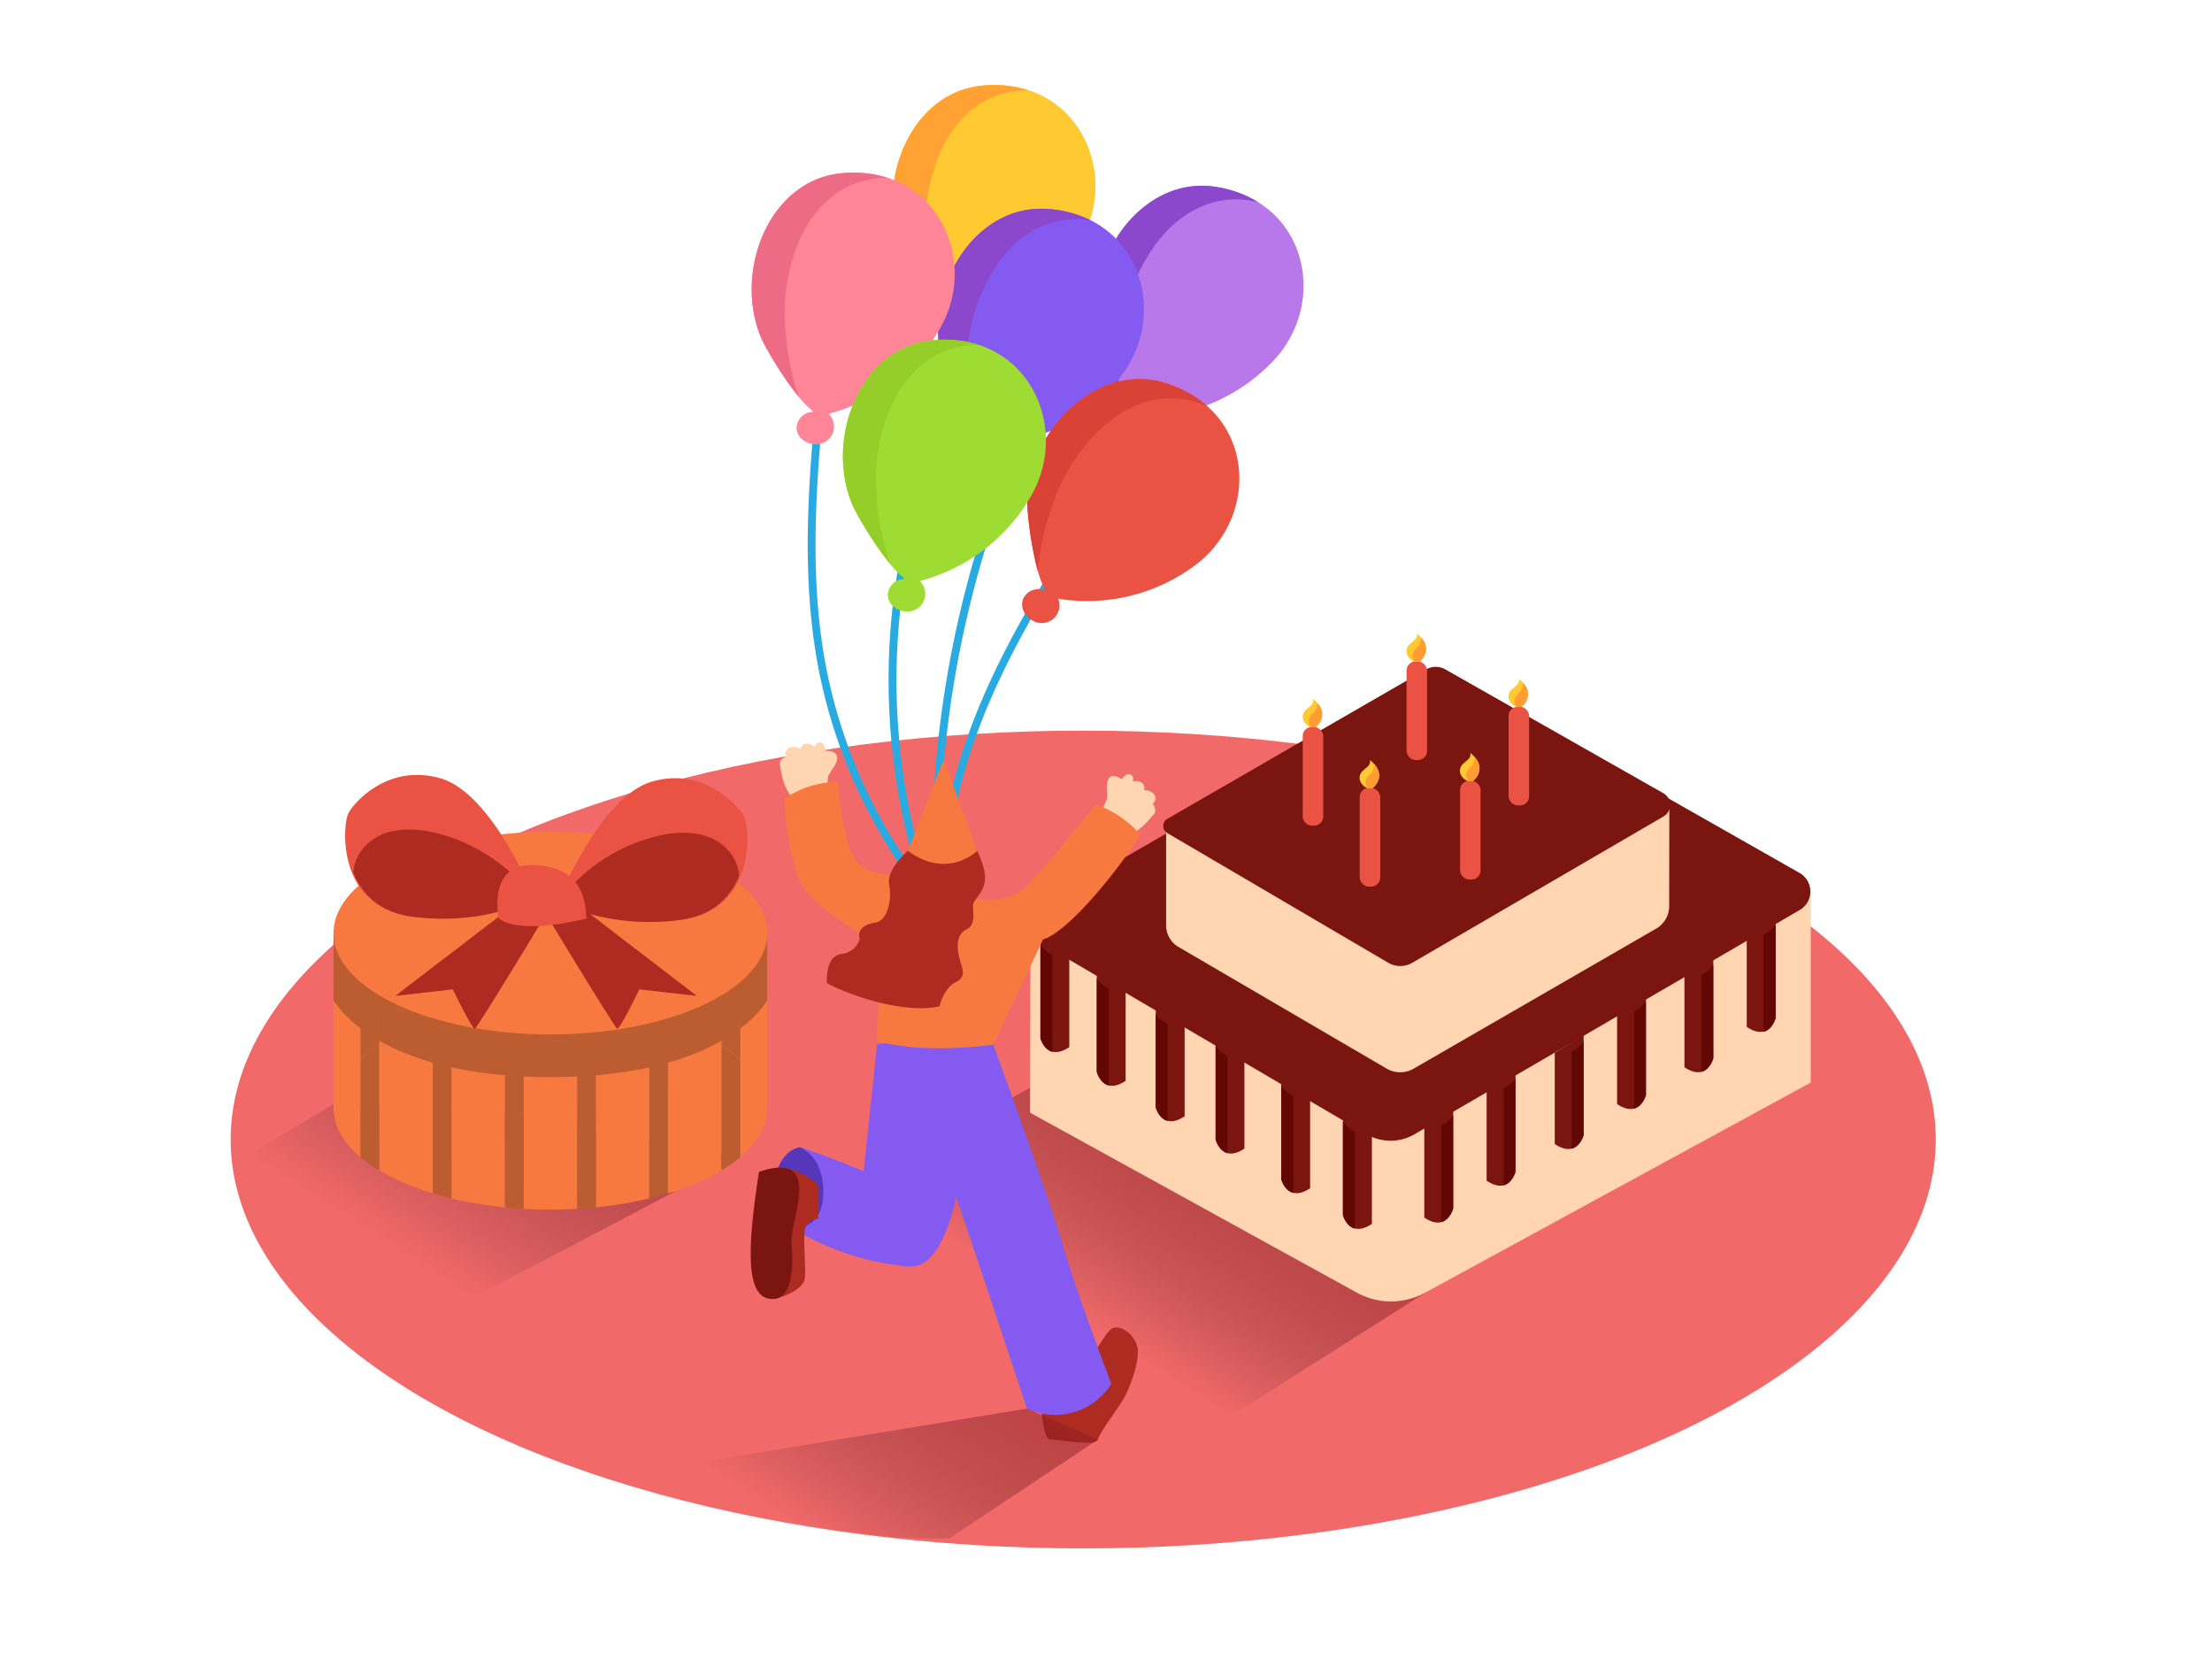 <svg id="Layer_1" data-name="Layer 1" xmlns="http://www.w3.org/2000/svg" xmlns:xlink="http://www.w3.org/1999/xlink" viewBox="0 0 400 300"><defs><linearGradient id="linear-gradient" x1="75.83" y1="228.72" x2="109.82" y2="175.57" gradientUnits="userSpaceOnUse"><stop offset="0" stop-opacity="0"/><stop offset="1" stop-color="#c1272d"/></linearGradient><linearGradient id="linear-gradient-2" x1="193.13" y1="237.67" x2="220.27" y2="195.23" xlink:href="#linear-gradient"/><linearGradient id="linear-gradient-3" x1="145.54" y1="276.84" x2="175.83" y2="229.48" xlink:href="#linear-gradient"/></defs><title>#31-40</title><ellipse cx="195.88" cy="206.06" rx="154.17" ry="73.94" fill="#f2696a"/><path d="M71.49,242.06l62.37-32.8L66,196.27,41.7,210.79C62.41,240.07,67.86,247.2,71.49,242.06Z" opacity="0.68" fill="url(#linear-gradient)"/><path d="M211.15,263.32l46.55-29.53-67.39-39.26-48.43,26.19C148.19,224.57,204.94,259.32,211.15,263.32Z" opacity="0.68" fill="url(#linear-gradient-2)"/><path d="M167.56,165.11a108,108,0,0,0,5.49,35.15l1.12-1.22c-.17-.53-.33-1.07-.5-1.61a1.33,1.33,0,0,1-.49-1.57A106.84,106.84,0,0,1,169,169a166.92,166.92,0,0,0,6.35,24.34l.13-.16a1.19,1.19,0,0,1,.76-.44l.31-.26a166.48,166.48,0,0,1-5.16-18.66.69.69,0,0,0,.1-.55c-2-8.8-1.74-18.16-1.35-27.13a190.25,190.25,0,0,1,2.95-26,192.79,192.79,0,0,1,16.18-49.26c.4-.82-.83-1.55-1.23-.72a192.79,192.79,0,0,0-19.35,76.67c-.2,4.91-.33,9.91-.09,14.88a118.81,118.81,0,0,1,.77-79.6c.32-.86-1.06-1.24-1.38-.38a120.08,120.08,0,0,0-1.86,77,94.49,94.49,0,0,1-17-39.44c-3-17.1-1.32-34.58.33-51.74.09-.91-1.34-.91-1.43,0-1.7,17.74-3.41,35.81,0,53.46a96.12,96.12,0,0,0,19.11,41.4.65.65,0,0,0,.26.2c.22.62.45,1.23.67,1.85A.66.66,0,0,0,167.56,165.11Z" fill="#29abe2"/><path d="M195.07,95.2c-12.76,19.53-24.92,41-25.12,64.79a.65.65,0,0,0-.08.36c0,.33.05.66.07,1,0,.72,0,1.45.06,2.17a.72.72,0,0,0-.69.88q.63,2.68,1.37,5.32a196.23,196.23,0,0,0,5.92,22.73q.59-.51,1.21-1c-.92-2.85-1.79-5.71-2.58-8.6q1.65,4,3.59,7.89c.4-.26.82-.51,1.25-.74a118.7,118.7,0,0,1-7.35-18.44,81.82,81.82,0,0,1-1.36-10.21c-.25-24.06,12.05-45.74,24.93-65.45C196.81,95.15,195.57,94.43,195.07,95.2Z" fill="#29abe2"/><path d="M219.75,33.78c-13.32-2-23.57,12.93-21.3,25.75.32,1.83,3.09,11.47,5.83,14.79l-.11.1a3,3,0,0,0-3.39,1.76c-.71,1.75.66,3.53,2.31,4a3.21,3.21,0,0,0,3.79-4.73,32.67,32.67,0,0,0,23.72-10.57C240.12,54.31,236.29,36.32,219.75,33.78Z" fill="#b878ea"/><path d="M202.85,59.78a33.63,33.63,0,0,1,5.77-15.1c4.6-6.55,11.44-10,18.92-8.1a20.38,20.38,0,0,0-7.79-2.81c-13.32-2-23.57,12.93-21.3,25.75a63.24,63.24,0,0,0,4,11.68A44.36,44.36,0,0,1,202.85,59.78Z" fill="#8b48cc"/><path d="M177.69,15.45c-13.42,1.24-19.74,18.26-14.43,30.14C164,47.29,169,56,172.49,58.53l-.09.12a3,3,0,0,0-2.87,2.53c-.27,1.88,1.5,3.26,3.22,3.34A3.21,3.21,0,0,0,175.29,59a32.67,32.67,0,0,0,20.46-16C202.43,30.45,194.35,13.91,177.69,15.45Z" fill="#ffc931"/><path d="M167.59,44.78a33.63,33.63,0,0,1,1.94-16c2.88-7.47,8.67-12.52,16.4-12.44a20.38,20.38,0,0,0-8.24-.84c-13.42,1.24-19.74,18.26-14.43,30.14A63.24,63.24,0,0,0,169.94,56,44.36,44.36,0,0,1,167.59,44.78Z" fill="#ffa133"/><path d="M189.23,37.77C175.77,37,166.95,52.82,170.4,65.38c.49,1.79,4.13,11.13,7.17,14.18l-.1.11a3,3,0,0,0-3.22,2.07c-.55,1.81,1,3.45,2.67,3.79a3.21,3.21,0,0,0,3.34-5.06A32.67,32.67,0,0,0,202.9,67.75C211.41,56.34,205.93,38.77,189.23,37.77Z" fill="#855af1"/><path d="M174.81,65.23a33.63,33.63,0,0,1,4.35-15.56c4-6.94,10.46-11.06,18.09-9.81a20.38,20.38,0,0,0-8-2.08C175.77,37,166.95,52.82,170.4,65.38a63.24,63.24,0,0,0,5,11.26A44.36,44.36,0,0,1,174.81,65.23Z" fill="#8b48cc"/><path d="M152.23,31.3c-13.42,1.24-19.74,18.26-14.43,30.14.76,1.7,5.77,10.38,9.24,12.93l-.09.12A3,3,0,0,0,144.08,77c-.27,1.88,1.5,3.26,3.22,3.34a3.21,3.21,0,0,0,2.53-5.51,32.67,32.67,0,0,0,20.46-16C177,46.29,168.9,29.76,152.23,31.3Z" fill="#ff8597"/><path d="M142.14,60.62a33.63,33.63,0,0,1,1.94-16c2.88-7.47,8.67-12.52,16.4-12.44a20.38,20.38,0,0,0-8.24-.84c-13.42,1.24-19.74,18.26-14.43,30.14a63.24,63.24,0,0,0,6.68,10.37A44.36,44.36,0,0,1,142.14,60.62Z" fill="#ed6b84"/><path d="M211.15,69.38c-12.78-4.29-25.43,8.73-25.38,21.74,0,1.86,1.09,11.82,3.22,15.56l-.13.08a3,3,0,0,0-3.64,1.16c-1,1.61.05,3.59,1.59,4.35a3.21,3.21,0,0,0,4.54-4,32.67,32.67,0,0,0,25.18-6.37C227.72,93.1,227,74.71,211.15,69.38Z" fill="#ea5343"/><path d="M190.07,92.13a33.63,33.63,0,0,1,8.26-13.89c5.65-5.67,13-7.95,20-4.76a20.38,20.38,0,0,0-7.2-4.1c-12.78-4.29-25.43,8.73-25.38,21.74a63.24,63.24,0,0,0,1.92,12.19A44.36,44.36,0,0,1,190.07,92.13Z" fill="#db4237"/><path d="M168.73,61.51C155.31,62.75,149,79.76,154.3,91.65c.76,1.7,5.77,10.38,9.24,12.93l-.09.12a3,3,0,0,0-2.87,2.53c-.27,1.88,1.5,3.26,3.22,3.34a3.21,3.21,0,0,0,2.53-5.51,32.67,32.67,0,0,0,20.46-16C193.47,76.5,185.39,60,168.73,61.51Z" fill="#9edc33"/><path d="M158.64,90.83a33.63,33.63,0,0,1,1.94-16c2.88-7.47,8.67-12.52,16.4-12.44a20.38,20.38,0,0,0-8.24-.84C155.31,62.75,149,79.76,154.3,91.65A63.24,63.24,0,0,0,161,102,44.36,44.36,0,0,1,158.64,90.83Z" fill="#95ce29"/><polyline points="60.31 168.73 60.31 200.4 138.75 200.4 138.75 168.73" fill="#f77940"/><path d="M99.53,182.06c-12.58,0-23.77,2.77-30.95,7.08v22.51a43.26,43.26,0,0,0,9.67,4.14V189.25a1.7,1.7,0,1,1,3.38,0v27.46a72.19,72.19,0,0,0,9.67,1.61V189.91a1.7,1.7,0,1,1,3.38,0v28.68c1.59.09,3.2.14,4.84.14s3.25-.05,4.84-.14V191.22a1.7,1.7,0,1,1,3.38,0v27.1a72.19,72.19,0,0,0,9.67-1.61v-27a1.7,1.7,0,1,1,3.38,0v26.1a43.26,43.26,0,0,0,9.67-4.14V189.14C123.3,184.83,112.11,182.06,99.53,182.06Z" fill="#f77940"/><path d="M60.31,200.4c0,3.22,1.78,6.24,4.89,8.86V191.53C62.08,194.16,60.31,197.18,60.31,200.4Z" fill="#f77940"/><path d="M138.75,200.4c0-3.22-1.78-6.24-4.89-8.86v17.73C137,206.63,138.75,203.61,138.75,200.4Z" fill="#f77940"/><path d="M65.19,191.53v17.73a25.89,25.89,0,0,0,3.38,2.39V189.14A25.89,25.89,0,0,0,65.19,191.53Z" fill="#f77940"/><path d="M78.25,189.25v26.54q1.64.5,3.38.91V189.25A1.7,1.7,0,1,0,78.25,189.25Z" fill="#f77940"/><path d="M91.31,189.91v28.41q1.67.17,3.38.26V189.91A1.7,1.7,0,1,0,91.31,189.91Z" fill="#f77940"/><path d="M104.37,191.22v27.37q1.72-.1,3.38-.26v-27.1A1.7,1.7,0,1,0,104.37,191.22Z" fill="#f77940"/><path d="M117.42,189.69v27q1.74-.42,3.38-.91v-26.1A1.7,1.7,0,1,0,117.42,189.69Z" fill="#f77940"/><path d="M130.48,189.14v22.51a25.88,25.88,0,0,0,3.38-2.39V191.53A25.89,25.89,0,0,0,130.48,189.14Z" fill="#f77940"/><path d="M65.19,191.53v17.73a25.89,25.89,0,0,0,3.38,2.39V189.14A25.89,25.89,0,0,0,65.19,191.53Z" opacity="0.24"/><path d="M78.25,189.25v26.54q1.64.5,3.38.91V189.25A1.7,1.7,0,1,0,78.25,189.25Z" opacity="0.24"/><path d="M91.31,189.91v28.41q1.67.17,3.38.26V189.91A1.7,1.7,0,1,0,91.31,189.91Z" opacity="0.24"/><path d="M104.37,191.22v27.37q1.72-.1,3.38-.26v-27.1A1.7,1.7,0,1,0,104.37,191.22Z" opacity="0.24"/><path d="M117.42,189.69v27q1.74-.42,3.38-.91v-26.1A1.7,1.7,0,1,0,117.42,189.69Z" opacity="0.24"/><path d="M130.48,189.14v22.51a25.88,25.88,0,0,0,3.38-2.39V191.53A25.89,25.89,0,0,0,130.48,189.14Z" opacity="0.24"/><path d="M60.31,168.73v12.1s7.16,13.95,39.22,13.95,39.22-13.95,39.22-13.95v-12.1" fill="#f77940"/><path d="M60.31,168.73v12.1s7.16,13.95,39.22,13.95,39.22-13.95,39.22-13.95v-12.1" opacity="0.24"/><path d="M68.58,183.1a1.7,1.7,0,1,0-3.38,0v8.43a25.89,25.89,0,0,1,3.38-2.39Z" fill="#f77940"/><path d="M133.86,184a1.7,1.7,0,1,0-3.38,0v5.12a25.89,25.89,0,0,1,3.38,2.39Z" fill="#f77940"/><ellipse cx="99.53" cy="168.73" rx="39.22" ry="18.33" fill="#f77940"/><path d="M96.62,162.33s-7.59-18.94-17-21.6S64.08,145,63,147.06s-2.17,16.84,11.21,18.65S96.62,162.33,96.62,162.33Z" fill="#ea5343"/><path d="M96.38,162.23a31.42,31.42,0,0,0-19-11.92c-4-.69-8.57-.42-11.49,2.86a7.63,7.63,0,0,0-2,4.58c1.49,3.72,4.57,7.15,10.57,8,12.27,1.66,20.87-2.57,22.21-3.27A1,1,0,0,1,96.38,162.23Z" fill="#ad2b21"/><path d="M100.93,162.92s7.59-18.94,17-21.6,15.54,4.32,16.63,6.34,2.17,16.84-11.21,18.65S100.93,162.92,100.93,162.92Z" fill="#ea5343"/><path d="M101.17,162.82a31.42,31.42,0,0,1,19-11.92c4-.69,8.57-.42,11.49,2.86a7.63,7.63,0,0,1,2,4.58c-1.49,3.72-4.57,7.15-10.57,8-12.27,1.66-20.87-2.57-22.21-3.27A1,1,0,0,0,101.17,162.82Z" fill="#ad2b21"/><path d="M92.62,163.9,71.49,180.09l10.39-1.18s3.52,7.3,4,7.11,13.6-21.9,13.6-21.9" fill="#ad2b21"/><path d="M104.9,163.9,126,180.09l-10.39-1.18s-3.52,7.3-4,7.11S98,164.12,98,164.12" fill="#ad2b21"/><path d="M90.19,166.1S88,156,96.62,156.42s9.23,6.22,9.43,9.68C106,166.1,94.45,169.2,90.19,166.1Z" fill="#ea5343"/><path d="M68.58,183.1a1.7,1.7,0,1,0-3.38,0v8.43a25.89,25.89,0,0,1,3.38-2.39Z" opacity="0.24"/><path d="M133.86,184a1.7,1.7,0,1,0-3.38,0v5.12a25.89,25.89,0,0,1,3.38,2.39Z" opacity="0.24"/><path d="M186.34,166.93l-.07,34.28,59.1,32.55a12.83,12.83,0,0,0,12.33,0l69.74-38V161.17" fill="#ffd5b2"/><path d="M291.84,146.9c-.58-.86-2,0-1.41.82,1,1.48,1.32,3.84.08,5.35-1.46,1.77-3.08.18-4.1-1.33a7.37,7.37,0,0,1,.13-8.64c.64-.83-.78-1.64-1.41-.82a9.07,9.07,0,0,0,2.15,12.62c2.1,1.42,3.5,1,4.79-1.27A6.31,6.31,0,0,0,291.84,146.9Z" fill="#1cd42e"/><path d="M188.27,163.79l71.31-41.17a3.87,3.87,0,0,1,3.85,0l62,35.24a3.87,3.87,0,0,1,0,6.71l-69.62,40.53a8.63,8.63,0,0,1-8.71,0l-58.92-34.59A3.87,3.87,0,0,1,188.27,163.79Z" fill="#7a160f"/><path d="M301.87,145.75l-91,3.63v17.95a4.53,4.53,0,0,0,2.24,3.91l37.64,22a4.88,4.88,0,0,0,4.9,0l43.85-25.32a4.69,4.69,0,0,0,2.34-4.06Z" fill="#ffd5b2"/><path d="M281.38,140.83c-.41-.6-1.4,0-1,.58a3.28,3.28,0,0,1,.06,3.75c-1,1.24-2.16.12-2.87-.93a5.16,5.16,0,0,1,.09-6.05c.45-.58-.54-1.15-1-.58a6.35,6.35,0,0,0,1.5,8.84c1.47,1,2.45.67,3.36-.89A4.42,4.42,0,0,0,281.38,140.83Z" fill="#1cd42e"/><path d="M211.12,148.06l46.74-27a3.55,3.55,0,0,1,3.53,0l39.4,22.38a2.43,2.43,0,0,1,0,4.22L255.39,174.1a4.31,4.31,0,0,1-4.35,0l-39.93-23.44A1.49,1.49,0,0,1,211.12,148.06Z" fill="#7a160f"/><path d="M321.09,166v18.05s-1.13,4.39-5.22,1.65v-16.5Z" fill="#7a160f"/><path d="M318.92,169V186.6c1.64-.43,2.17-2.46,2.17-2.46V167.2A5.36,5.36,0,0,1,318.92,169Z" fill="#630704"/><path d="M309.82,173.29v18.05s-1.13,4.39-5.22,1.65V176.5Z" fill="#7a160f"/><path d="M307.65,176.3v17.55c1.64-.43,2.17-2.46,2.17-2.46V174.46A5.36,5.36,0,0,1,307.65,176.3Z" fill="#630704"/><path d="M297.64,179.92V198s-1.13,4.39-5.22,1.65v-16.5Z" fill="#7a160f"/><path d="M295.47,182.94v17.55c1.64-.43,2.17-2.46,2.17-2.46V181.09A5.36,5.36,0,0,1,295.47,182.94Z" fill="#630704"/><path d="M286.37,187.18v18.05s-1.13,4.39-5.22,1.65v-16.5Z" fill="#7a160f"/><path d="M284.2,190.19v17.55c1.64-.43,2.17-2.46,2.17-2.46V188.34A5.36,5.36,0,0,1,284.2,190.19Z" fill="#630704"/><path d="M274.05,193.81v18.05s-1.13,4.39-5.22,1.65V197Z" fill="#7a160f"/><path d="M271.88,196.82v17.55c1.64-.43,2.17-2.46,2.17-2.46V195A5.36,5.36,0,0,1,271.88,196.82Z" fill="#630704"/><path d="M262.78,200.48v18.05s-1.13,4.39-5.22,1.65v-16.5Z" fill="#7a160f"/><path d="M260.61,203.5V221c1.64-.43,2.17-2.46,2.17-2.46V201.65A5.36,5.36,0,0,1,260.61,203.5Z" fill="#630704"/><path d="M188.14,169.65v18.05s1.13,4.39,5.22,1.65v-16.5Z" fill="#7a160f"/><path d="M190.31,172.67v17.55c-1.64-.43-2.17-2.46-2.17-2.46V170.82A5.36,5.36,0,0,0,190.31,172.67Z" fill="#630704"/><path d="M198.33,175.75V193.8s1.13,4.39,5.22,1.65V179Z" fill="#7a160f"/><path d="M200.5,178.76v17.55c-1.64-.43-2.17-2.46-2.17-2.46V176.91A5.36,5.36,0,0,0,200.5,178.76Z" fill="#630704"/><path d="M209,182.16v18.05s1.13,4.39,5.22,1.65v-16.5Z" fill="#7a160f"/><path d="M211.15,185.17v17.55c-1.64-.43-2.17-2.46-2.17-2.46V183.32A5.36,5.36,0,0,0,211.15,185.17Z" fill="#630704"/><path d="M219.81,188v18.05s1.13,4.39,5.22,1.65v-16.5Z" fill="#7a160f"/><path d="M222,191v17.55c-1.64-.43-2.17-2.46-2.17-2.46V189.17A5.36,5.36,0,0,0,222,191Z" fill="#630704"/><path d="M231.69,195.17v18.05s1.13,4.39,5.22,1.65v-16.5Z" fill="#7a160f"/><path d="M233.86,198.18v17.55c-1.64-.43-2.17-2.46-2.17-2.46V196.34A5.36,5.36,0,0,0,233.86,198.18Z" fill="#630704"/><path d="M242.86,201.62v18.05s1.13,4.39,5.22,1.65v-16.5Z" fill="#7a160f"/><path d="M245,204.64v17.55c-1.64-.43-2.17-2.46-2.17-2.46V202.79A5.36,5.36,0,0,0,245,204.64Z" fill="#630704"/><rect x="272.8" y="127.8" width="3.71" height="17.84" rx="1.64" ry="1.64" fill="#ea5343"/><path d="M274.21,127.86s-1.58-.66-1.41-2.11,2.15-1.59,1.86-3c0,0,3.43,2.42.44,5.09" fill="#ffc931"/><path d="M275.44,123.51a2.3,2.3,0,0,1-.27,1.12c-.28.53-.81.87-1.1,1.38a1.55,1.55,0,0,0,.22,1.84h.8A2.8,2.8,0,0,0,275.44,123.51Z" fill="#ff9d33"/><rect x="254.35" y="119.6" width="3.71" height="17.84" rx="1.64" ry="1.64" fill="#ea5343"/><path d="M255.76,119.66s-1.58-.66-1.41-2.11,2.15-1.59,1.86-3c0,0,3.43,2.42.44,5.09" fill="#ffc931"/><path d="M257,115.31a2.3,2.3,0,0,1-.27,1.12c-.28.53-.81.87-1.1,1.38a1.55,1.55,0,0,0,.22,1.84h.8A2.8,2.8,0,0,0,257,115.31Z" fill="#ff9d33"/><rect x="235.57" y="131.46" width="3.71" height="17.84" rx="1.64" ry="1.64" fill="#ea5343"/><path d="M237,131.52s-1.58-.66-1.41-2.11,2.15-1.59,1.86-3c0,0,3.43,2.42.44,5.09" fill="#ffc931"/><path d="M238.22,127.17a2.3,2.3,0,0,1-.27,1.12c-.28.53-.81.87-1.1,1.38a1.55,1.55,0,0,0,.22,1.84h.8A2.8,2.8,0,0,0,238.22,127.17Z" fill="#ff9d33"/><rect x="264.03" y="141.21" width="3.71" height="17.84" rx="1.64" ry="1.64" fill="#ea5343"/><path d="M265.43,141.27s-1.58-.66-1.41-2.11,2.15-1.59,1.86-3c0,0,3.43,2.42.44,5.09" fill="#ffc931"/><path d="M266.67,136.92a2.3,2.3,0,0,1-.27,1.12c-.28.53-.81.87-1.1,1.38a1.55,1.55,0,0,0,.22,1.84h.8A2.8,2.8,0,0,0,266.67,136.92Z" fill="#ff9d33"/><rect x="245.88" y="142.49" width="3.71" height="17.84" rx="1.64" ry="1.64" fill="#ea5343"/><path d="M247.28,142.55s-1.58-.66-1.41-2.11,2.15-1.59,1.86-3c0,0,3.43,2.42.44,5.09" fill="#ffc931"/><path d="M248.52,138.2a2.3,2.3,0,0,1-.27,1.12c-.28.53-.81.87-1.1,1.38a1.55,1.55,0,0,0,.22,1.84h.8A2.8,2.8,0,0,0,248.52,138.2Z" fill="#ff9d33"/><path d="M202.84,140.92c.36-.55.83-1,1.43-.9s.75.76.6,1.33a1.76,1.76,0,0,1,1.86.41,1.3,1.3,0,0,1,.13,1.15,2,2,0,0,1,2,1,1.2,1.2,0,0,1-.4,1.41c.31.56.69,1.31.24,1.85-2.11,2.51-2.84,3-4.51,3.83l0,0a8.37,8.37,0,0,1-3.15,2.47.46.46,0,0,1-.48,0,.55.55,0,0,1-.76-.25l-.12.07h0l-.13.07c-.58.31-1-.61-.53-1l.21-.17a.56.56,0,0,1-.28-.47l0,0-.22.18c-.48.4-1.23-.36-.77-.81l.31-.32-.09-.09-.08-.08a2,2,0,0,1-.71.43c-.69.23-1.09-.82-.4-1.05,1.06-.35,1.92-2.79,2.37-3.71.29-.6.57-1.22.82-1.83v-1.58a3.9,3.9,0,0,1,.2-1.88C200.86,139.93,202,140.33,202.84,140.92Z" fill="#ffd5b2"/><path d="M149.25,135.79c0-.65-.19-1.31-.77-1.5s-1,.27-1.2.83a1.76,1.76,0,0,0-1.81-.59,1.3,1.3,0,0,0-.7.92,2,2,0,0,0-2.23-.12,1.2,1.2,0,0,0-.37,1.42c-.56.32-1.27.77-1.15,1.47.53,3.24.89,4.06,1.91,5.6,0,0,0,0,0,0a8.37,8.37,0,0,0,1.44,3.74.46.46,0,0,0,.43.22.55.55,0,0,0,.78.18l.07.12v0h0l.07.13c.34.56,1.18,0,1-.57l-.1-.25a.56.56,0,0,0,.48-.26h0l.1.27c.21.59,1.24.32,1.08-.3,0-.14-.06-.29-.1-.44l.12,0,.11,0a2,2,0,0,0,.39.73c.47.55,1.36-.15.89-.7-.73-.84-.22-3.38-.14-4.4.06-.67.14-1.33.23-2l.82-1.35a3.9,3.9,0,0,0,.8-1.72C151.45,136,150.24,135.69,149.25,135.79Z" fill="#ffd5b2"/><path d="M195.21,249.2s4.12-7.33,5.49-8.67,4.12.36,4.9,2.74-1.37,7.84-2.35,9.55-4.35,6.16-4.72,7.49-6.84,0-8.61,0-1.76-9.83-1.76-9.83" fill="#ad2b21"/><path d="M158.62,188.82l-3.28,30.83s1.16,9.66,9.61,9.36,10-26.41,10-26.41l1.4-16" fill="#855af1"/><path d="M179.6,188.85s9.79,26.76,12.62,36.38,8.76,25,8.76,25a12,12,0,0,1-15.27,4.49S169,204.15,168.46,204s-9.62-15.3-1.7-19.43S179.6,188.85,179.6,188.85Z" fill="#855af1"/><path d="M198.17,145.44c-3.71,4.58-11,13.51-13.22,15.4-3,2.57-7.39,1.63-8.65,1.82l-8.81-4.4s-8.9,1-12.15-2c-2.5-2.34-3.51-11-3.84-14.86a17,17,0,0,0-9.7,3.08c.22,3.43,1.05,12.86,3.88,16.53,3.49,4.53,14,10.39,14,10.39l-1.24,16.81c8.93,2.57,21.17.68,21.17.68l9-19c4.65-1.35,14.26-13.33,17.57-19A19.93,19.93,0,0,0,198.17,145.44Z" fill="#f77940"/><path d="M164.17,153.86s-3.92,3.32-3.38,6.13-.33,6.52-2.51,6.85-3.27,1.41-2.83,2.94a3.73,3.73,0,0,1-3.32,2.72c-2.89.44-2.63,4.9-2.59,5.23s12.19,6,20.34,4.25c0,0,.84-3.38,2.91-4.36s1.2-2.51.76-4.14-.87-4.35,1.2-5.39.88-3.84,1.31-4.83,2.18-2.31,2.07-4.82-3-9.53-7-9.73S164.17,153.86,164.17,153.86Z" fill="#ad2b21"/><path d="M164.17,153.86l6.46-16.47,6.07,16.47S171.43,159.16,164.17,153.86Z" fill="#f77940"/><path d="M144.66,207.45a23,23,0,0,0-2,14.22,3.69,3.69,0,0,0,.34.27C154.54,229,165,229,165,229l-.45-13.9C157.87,212.62,151.39,209.61,144.66,207.45Z" fill="#855af1"/><path d="M144.66,207.45s3.56,1.34,4.12,6.42-1.26,8.51-5.79,8.06S138.69,208.47,144.66,207.45Z" fill="#5636ba"/><path d="M140.15,234.9c.12-.05,5.26-1.33,5.42-3.92s-.38-7.06,0-8.76,2.4-1.84,2.4-1.84v-6.07s-3.37-3.52-7.83-3.12" fill="#ad2b21"/><path d="M137.23,211.93s5.55-2.26,6.9.87-1.22,9.4-1,11.82.84,10.94-4,10.24S135.58,223.05,137.23,211.93Z" fill="#7a160f"/><path d="M123.43,271.21c5.55,1,11,2.66,16.53,3.66,6.64,1.2,13.42,2.15,20.12,2.94a114.2,114.2,0,0,0,11.6.37l26.85-17.86-12.81-5.6-76.45,12.53.28.38C113.77,269.82,118.8,270.36,123.43,271.21Z" opacity="0.68" fill="url(#linear-gradient-3)"/></svg>